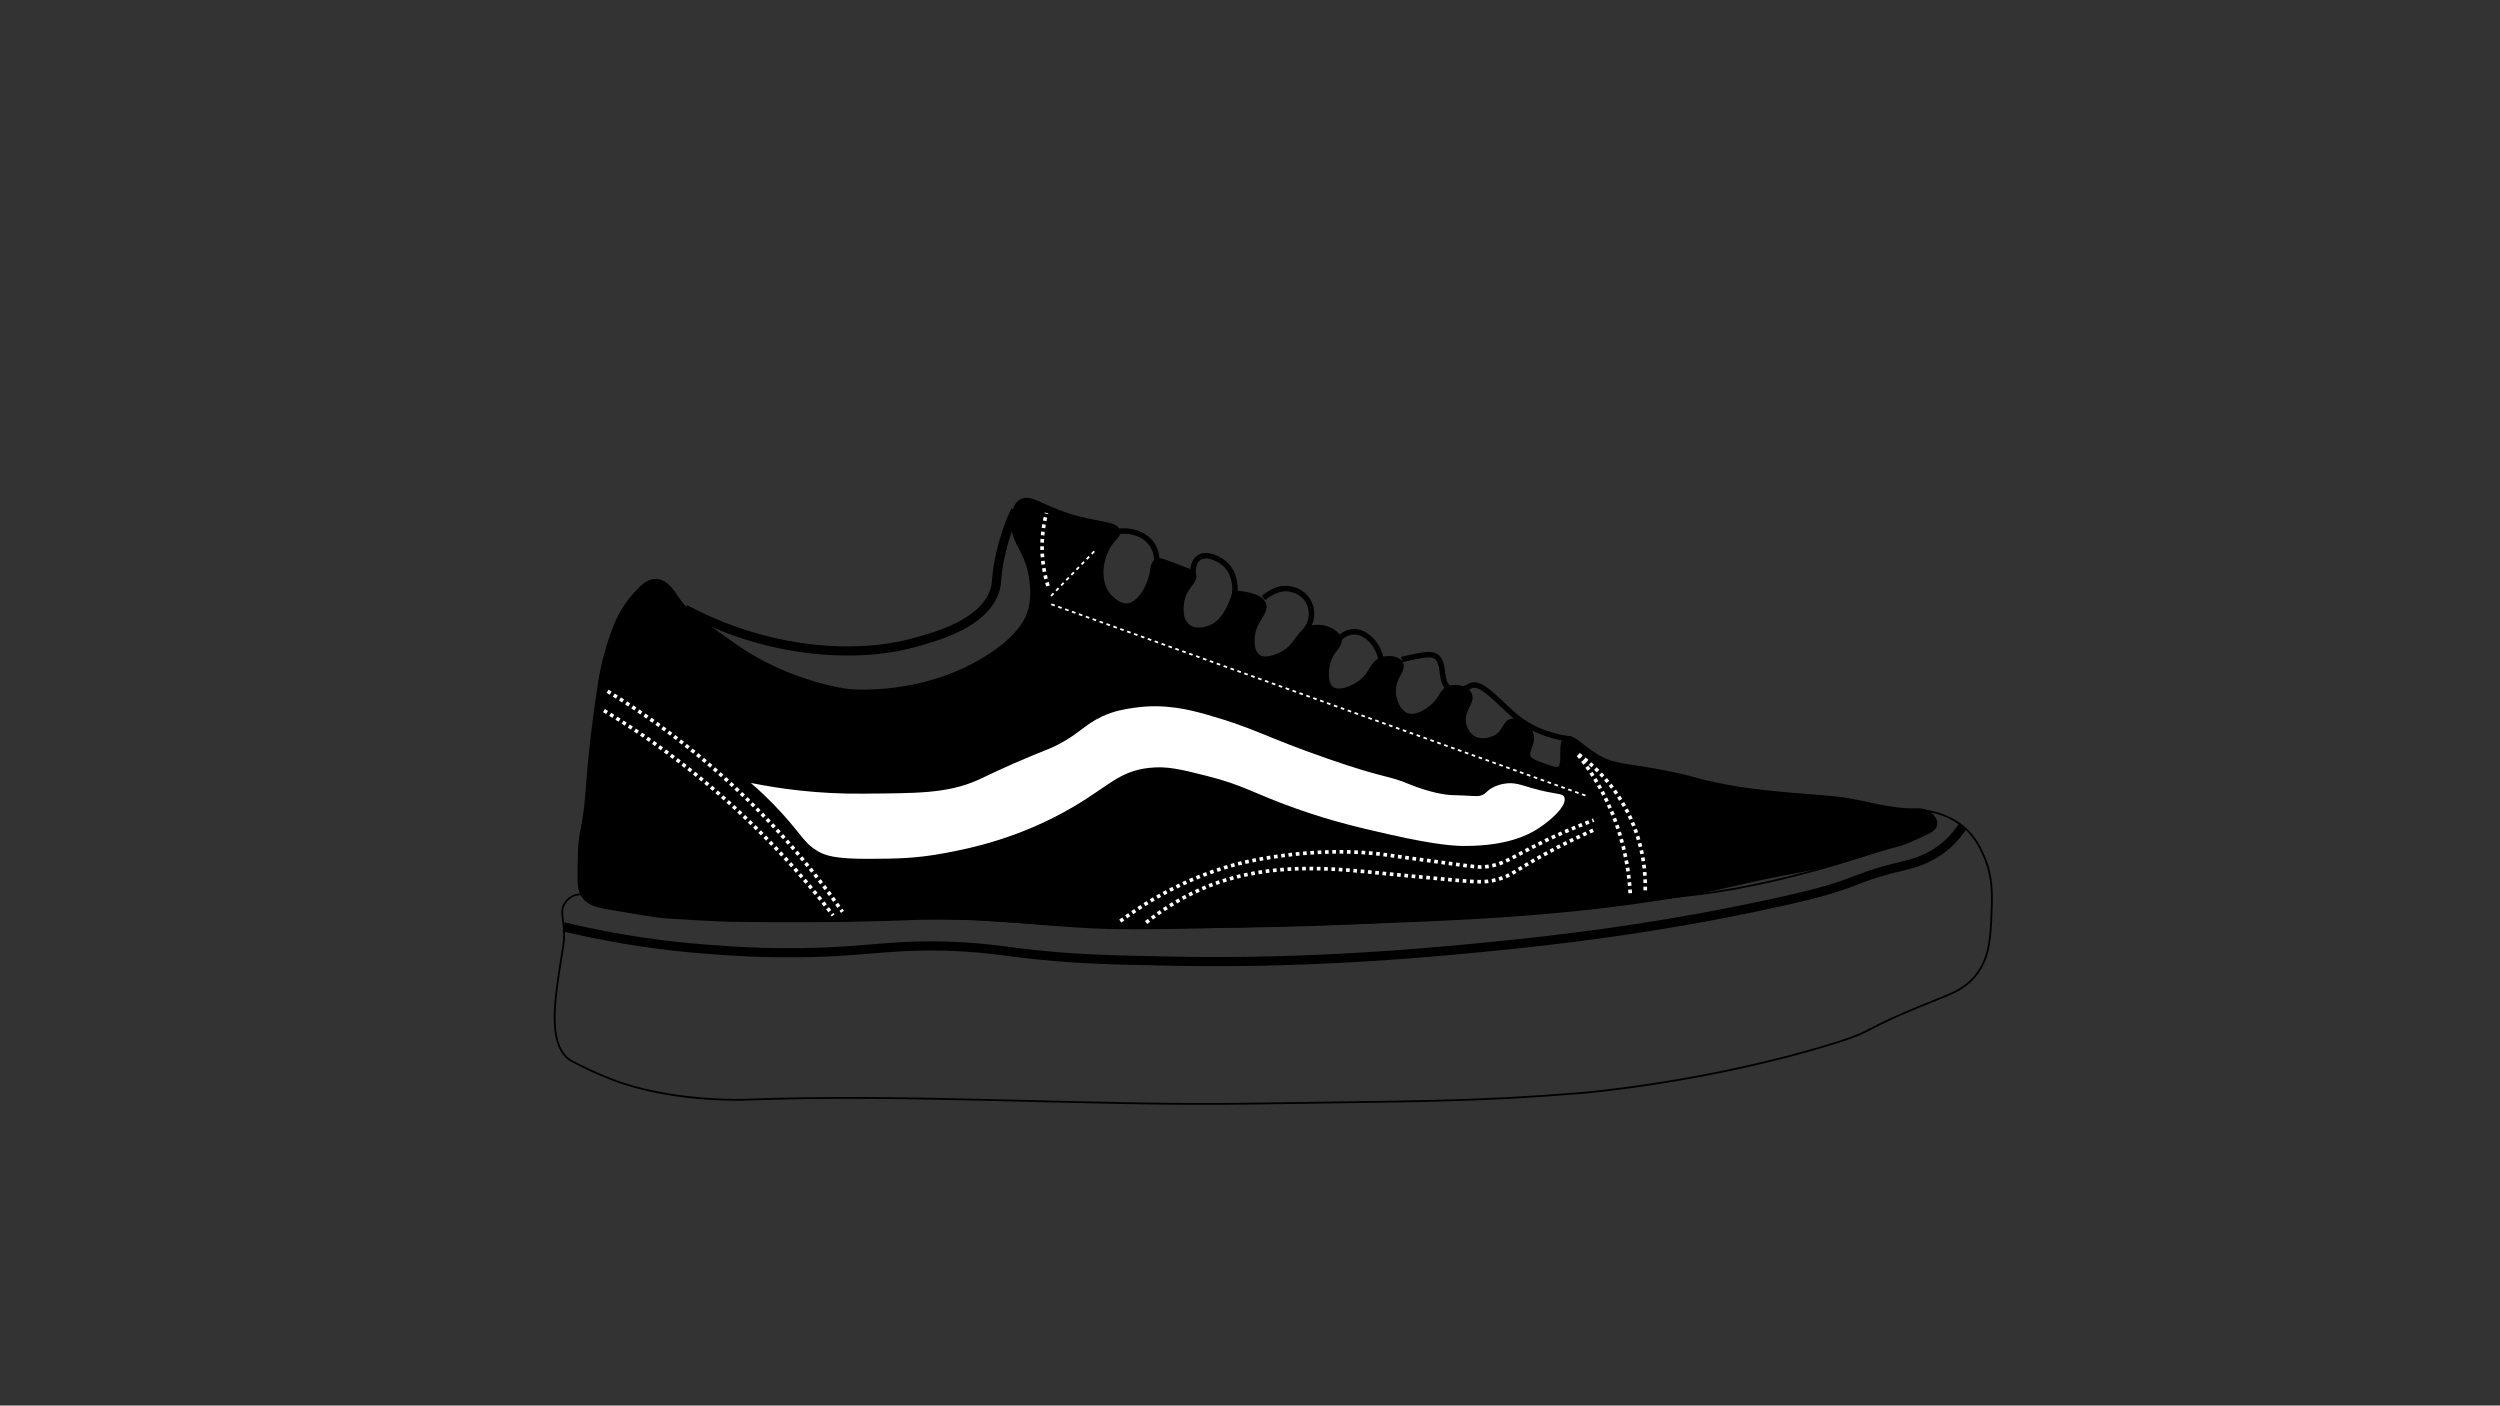 <?xml version="1.0" encoding="utf-8"?>
<!-- Generator: Adobe Illustrator 27.5.0, SVG Export Plug-In . SVG Version: 6.00 Build 0)  -->
<svg version="1.1" xmlns="http://www.w3.org/2000/svg" xmlns:xlink="http://www.w3.org/1999/xlink" x="0px" y="0px"
	 viewBox="0 0 1366 768" style="enable-background:new 0 0 1366 768;" xml:space="preserve">
<rect x="0" y="0" width="1366" height="768" fill="#333333" stroke="none"/>
<style type="text/css">
	.st0{fill:none;}
	.st1{fill:none;stroke:#000000;stroke-miterlimit:10;}
	.st2{fill:none;stroke:#000000;stroke-width:5;stroke-miterlimit:10;}
	.st3{fill:none;stroke:#000000;stroke-width:3;stroke-miterlimit:10;}
	.st4{fill:#FFFFFF;}
	.st5{fill:#7F98FF;}
	.st6{fill:none;stroke:#FFFFFF;stroke-miterlimit:10;stroke-dasharray:2,2;}
	.st7{fill:none;stroke:#FFFFFF;stroke-width:2;stroke-miterlimit:10;stroke-dasharray:2,2;}
	.colorShoe{fill:black;}
</style>
<g id="shoeOutline">
	<path class="st0" d="M754.83,244c21.61,4.89,76.05,14.09,136.7-10.43c38.12-15.42,63.79-38.13,78.26-53.22"/>
	<path class="st1" d="M316.57,488.7c-3.23,0.09-6.46,2.31-8.14,5.09c-2.55,4.23-0.36,7.89-0.21,16.31c0.1,5.11-0.64,7.63-1.57,13.57
		c-3.67,23.58-6.94,44.59,3.13,54.26c1.42,1.36,4.77,2.99,11.48,6.26c0,0,9.43,4.59,19.3,7.83c31.19,10.21,66.26,8.87,66.26,8.87
		c93.15-3.57,186.44,3.61,279.65,2.09c82.73-1.35,115.79-0.72,177.39-5.74c0,0,69.73-5.68,139.83-27.65
		c22.09-6.92,11.22-6.2,54.78-23.48c8.17-3.24,15.54-6.04,21.39-13.57c7.39-9.52,7.83-20.79,8.35-34.43
		c0.37-9.63,0.63-19.25-4.17-30.26c-1.94-4.45-4.86-10.94-11.58-16.4c-11.3-9.2-25.64-9.23-25.98-8.12
		c-0.27,0.87,8.02,2.51,8.35,6.26c0.41,4.71-11.96,9.41-16.17,10.96c-63.55,23.29-110.71,28.09-110.71,28.09
		c-48.99,5.99-91.07,9.69-124.07,12.08c-19.48,1.41-47.86,3.44-85.57,4.7c-58.62,1.95-103.58,0.84-115.3,0.52
		c-62.43-1.71-63.44-5.06-106.96-4.17c-23.12,0.47-38.25,1.73-66.26,0.52c-22.58-0.98-32.38-2.64-53.22-3.13
		c0,0-10.5-0.25-25.03-1.72c-0.67-0.07-6.88-0.71-14.93-2.19c-6.04-1.11-9.11-1.69-11.69-2.87
		C320.56,490.36,319.5,488.62,316.57,488.7z"/>
	<path class="st2" d="M308.02,506.45c30.69,7.29,56.55,10.47,75.33,11.98c15.65,1.26,43.99,3.55,80.35,1.04
		c19.55-1.35,35.8-3.69,62.61-2.09c12.69,0.76,20.47,1.97,29.74,3.13c28.71,3.6,49.87,4,86.09,4.7
		c77.85,1.49,146.33-5.32,181.04-8.87c34.03-3.48,62.89-7.48,89.74-12c20.87-3.51,34.78-6.37,45.47-8.58
		c63.06-13.03,46.61-14.38,81.83-22.73c4.1-0.97,13.86-3.21,22.96-10.96c4.64-3.95,7.61-8.05,9.29-10.67"/>
	<path class="st2" d="M374.3,332.9c28.59,15.16,53.85,19.97,69.57,21.71c28.83,3.18,48.16-1.5,54.26-3.13
		c13.13-3.5,39.43-10.53,45.39-28.7c1.58-4.83,0.45-6.54,2.61-17.22c2.34-11.56,5.93-20.69,8.69-26.74"/>
</g>
<g id="shoeColor">
	<path class="st3 colorShoe" d="M358.57,317.83c5.53,0.25,9.05,6.55,12.13,10.96c4.01,5.73,12.77,11.89,30.3,24.22c30.8,21.65,63,25,63,25
		s41.7,4.33,78-20c16.71-11.2,20.11-20.42,21.22-24.52c3.22-11.92-1.01-24.87-1.22-25.48c-3.28-9.69-8.43-13.65-8-23
		c0.15-3.22,0.39-8.33,3.74-10.61c4.71-3.21,10.55,2.6,25.43,7.43c15.99,5.2,26.56,4.13,27.39,8.61c0.42,2.29-2.24,3.06-5.09,7.83
		c-4.43,7.43-6.05,19.11-0.39,26.61c0.35,0.47,5.47,7.08,11.35,6.26c6.13-0.85,11.29-9.54,12.91-16.43
		c0.89-3.79,0.63-6.66,2.74-7.83c1.52-0.84,3.09-0.14,8.61,1.96c9.96,3.79,10.86,3.82,11.35,5.09c1.35,3.49-4.44,5.88-6.26,13.7
		c-0.17,0.73-2.34,10.59,3.13,14.87c4,3.13,10.44,2,14.48-0.39c8.28-4.9,11.35-18,11.35-18c11.64,1.01,14.89,3.83,15.65,6.26
		c1.48,4.72-6.11,8.74-6.35,18.81c-0.04,1.91-0.17,7.29,3.21,9.75c3.97,2.89,10.39,0,12.13-0.78c10.1-4.55,9.54-12.86,17.22-14.87
		c6.13-1.61,13.8,1.77,14.87,5.87c1,3.83-4.42,5.8-6.26,13.7c-0.12,0.5-2.29,10.31,2.35,13.7c4.05,2.96,11.67-0.17,16.04-3.52
		c6.55-5.01,6.01-10.64,11.74-12.52c3.5-1.15,8.3-0.55,9.78,1.96c1.99,3.37-3.86,7.09-3.91,14.87c-0.03,5.15,2.48,11.88,7.43,13.7
		c5.94,2.18,12.82-3.63,14.09-4.7c5.44-4.59,4.98-8.72,9.39-10.17c3.72-1.22,8.99,0.08,10.57,3.13c2.19,4.24-4.51,8.46-3.13,16.04
		c0.11,0.6,1.12,5.71,5.48,8.22c5.44,3.13,11.85-0.24,12.13-0.39c5.54-3.01,4.98-8.19,9-9c3.76-0.76,8.82,2.8,10.17,7.04
		c1.71,5.35-3.39,8.92-1.17,12.91c1.06,1.91,3.71,2.84,9,4.7c3.98,1.4,5.97,2.1,7.43,1.57c4.76-1.72,0.36-14.2,4.3-16.43
		c3.1-1.75,7.85,4.39,16.04,9.39c9.9,6.04,15.42,4.65,39.13,9.39c14.01,2.8,13.36,3.54,26.22,6.26c17.99,3.81,33.12,5.02,63.39,7.43
		c15.75,1.26,31.13,7.4,46.91,6.72c0.57-0.02,3.38-0.18,5.91,1.5c1.77,1.17,3.91,3.56,3.52,5.87c-0.31,1.89-2.2,3.01-6.65,5.09
		c-9.42,4.39-12.13,5.09-12.13,5.09c-16.89,4.33-33.32,10.58-50.48,13.7c-42.6,7.74-41.83,9.75-75.91,15.26
		c-68.89,11.14-133.59,12.89-235.57,15.65c-55.24,1.5-71.31,0.86-80.61,0.39c-33.61-1.71-47.54-4.8-84.52-4.7
		c-14.81,0.04-11.98,0.54-47.35,1.17c-4.53,0.08-30.78,0.53-64.57,0c0,0-9.55-0.15-36.78-1.96c-2.43-0.16-10.75-1.54-27.39-4.3
		c-7.68-1.27-12.61-2.17-15.65-6.26c-2.1-2.83-2.45-6.04-2.35-13.3c0.15-10.8,0.23-16.2,1.57-22.7c4.26-20.68,1.45-27.37,9.78-81.39
		c0.28-1.83,1.81-11.45,5.87-23.48c2.91-8.63,6.33-16.15,12.52-23.09C350.54,321.49,354.09,317.62,358.57,317.83z"/>
	<path class="st4 colorShoe" d="M700.96,240.35"/>
</g>
<g id="stipe">
	<path class="st4" d="M410.22,427.78c4.24,3.65,10.58,9.43,17.61,17.22c10.32,11.44,11.87,15.87,18.78,19.96
		c4.4,2.6,9.85,4.4,28.57,4.3c14.59-0.08,24.98-0.13,41.09-3.13c13.39-2.49,40.81-7.97,70.43-25.43
		c19.39-11.44,24.91-19.29,41.09-21.13c9.6-1.09,16.96,0.69,31.3,4.3c21.13,5.32,25.66,9.68,49.62,18.12
		c19.87,7,35,10.44,50.55,13.97c26.54,6.02,36.56,6.26,41.09,6.26c23.24,0.01,34.7-6.06,39.91-9.39
		c7.28-4.65,16.23-12.79,14.48-17.22c-1-2.53-4.44-1.14-18-5.09c-5.83-1.7-9.41-3.18-14.48-2.35c-1.45,0.24-4.12,0.68-7.04,2.35
		c-3.07,1.75-3.01,2.91-5.48,3.91c-2.09,0.85-3.47,0.56-8.95,0.27c-5.19-0.28-6.07-0.14-8.23-0.29
		c-10.18-0.71-22.34-5.85-22.34-5.85c-12.41-5.25-12.2-2.69-45-14.09c-34.83-12.1-38.42-16.15-65.35-23.87
		c-9.78-2.8-23.4-6.31-39.91-3.91c-5.09,0.74-10.78,1.56-17.61,4.7c-9.53,4.38-12.11,9.05-23.87,15.26
		c-4.12,2.17-5.46,2.48-13.7,5.87c-16.24,6.68-25.59,11.5-30.52,13.7c-16.97,7.55-34.37,7.15-62.61,7.43
		C446.91,433.9,425.95,430.98,410.22,427.78z"/>
	<path class="st5" d="M474,464.17"/>
	<path class="st6" d="M761.61,275.96"/>
</g>
<g id="stitching">
	<path class="st7" d="M572.61,320.17c-1.81-5.91-3.67-14.58-3.13-25.04c0.3-5.76,1.25-10.77,2.35-14.87"/>
	<path class="st7" d="M330,388.26c17.45,10.44,36.81,23.65,56.74,40.3c29.61,24.74,51.99,50,68.48,71.61"/>
	<path class="st7" d="M331.96,377.7c17.43,10.54,36.84,23.99,56.74,41.09c32.07,27.56,55.27,55.92,71.61,79.43"/>
	<path class="st7" d="M612.13,503.3c24.9-18.49,48.08-26.88,62.99-30.96c0,0,41.24-11.29,83.75-5.04c8.82,1.3,17.66,2.39,26.49,3.59
		c21.16,2.88,22.91,3.14,26.73,2.67c10.15-1.27,13.75-5.13,31.3-13.7c6.19-3.02,15.51-7.3,27.39-11.74"/>
	<path class="st7" d="M626.22,504.09c17.43-13.8,33.38-20.22,44.22-23.48c30.14-9.07,61.1-5.87,83.74-3.52
		c8.33,0.86,16.68,1.56,25.01,2.35c27.07,2.58,31.56,3.11,38.77,1.17c7.82-2.1,9.2-4.51,25.04-13.3
		c12.28-6.82,22.64-11.57,29.35-14.48"/>
	<path class="st7" d="M890.74,488.04c-0.56-10.76-2.69-26.78-10.17-44.61c-5.88-14.02-13.2-24.69-19.17-32.09"/>
	<path class="st7" d="M898.96,486.48c0.21-7.93-0.42-24.32-9.39-42.26s-21.7-28.28-28.17-32.87"/>
	<path class="st6" d="M574.44,330.18c97.3,34.84,194.61,69.68,291.91,104.52"/>
	<path class="st6" d="M597.92,301.22c-8.35,8.61-16.7,17.22-25.04,25.83"/>
</g>
<g id="laces">
	<path class="st3" d="M610.57,290.43c7.9-1.17,15.36,1.64,19.04,7.3c2.24,3.44,2.51,7.06,2.48,9.13"/>
	<path class="st3" d="M652.04,313.91c-0.1-0.77-0.7-6.17,2.61-8.87c4.07-3.31,10.89,0.02,14.09,2.61c6.9,5.6,6.11,15.28,6,16.43"/>
	<path class="st3" d="M712.29,345.62c4.62-4.56,5.63-11.59,2.55-17.03c-3.43-6.06-10.52-7.64-14.67-6.85
		c-1.81,0.35-4,1.32-4.11,1.37c-2.61,1.17-4.49,2.65-5.67,3.72"/>
	<path class="st3" d="M731.28,345.8"/>
	<path class="st3" d="M731.48,349.13c1.51-1.51,4.23-3.7,7.83-3.91c6.29-0.37,13.05,5.46,15.26,14.67"/>
	<path class="st3" d="M858.51,403.91c-14.66-1.93-23.83-7.12-29.6-11.74c-8.6-6.89-19.22-20.14-25.04-17.61
		c-0.91,0.39-2.16,1.37-4.6,1.89c-0.38,0.08-4.46,0.91-7.14-0.33c-5.97-2.76-1.99-14.34-7.83-17.61c-2.64-1.48-6.33-0.72-13.7,0.78
		c-1.95,0.4-3.56,0.84-4.7,1.17"/>
</g>
</svg>
